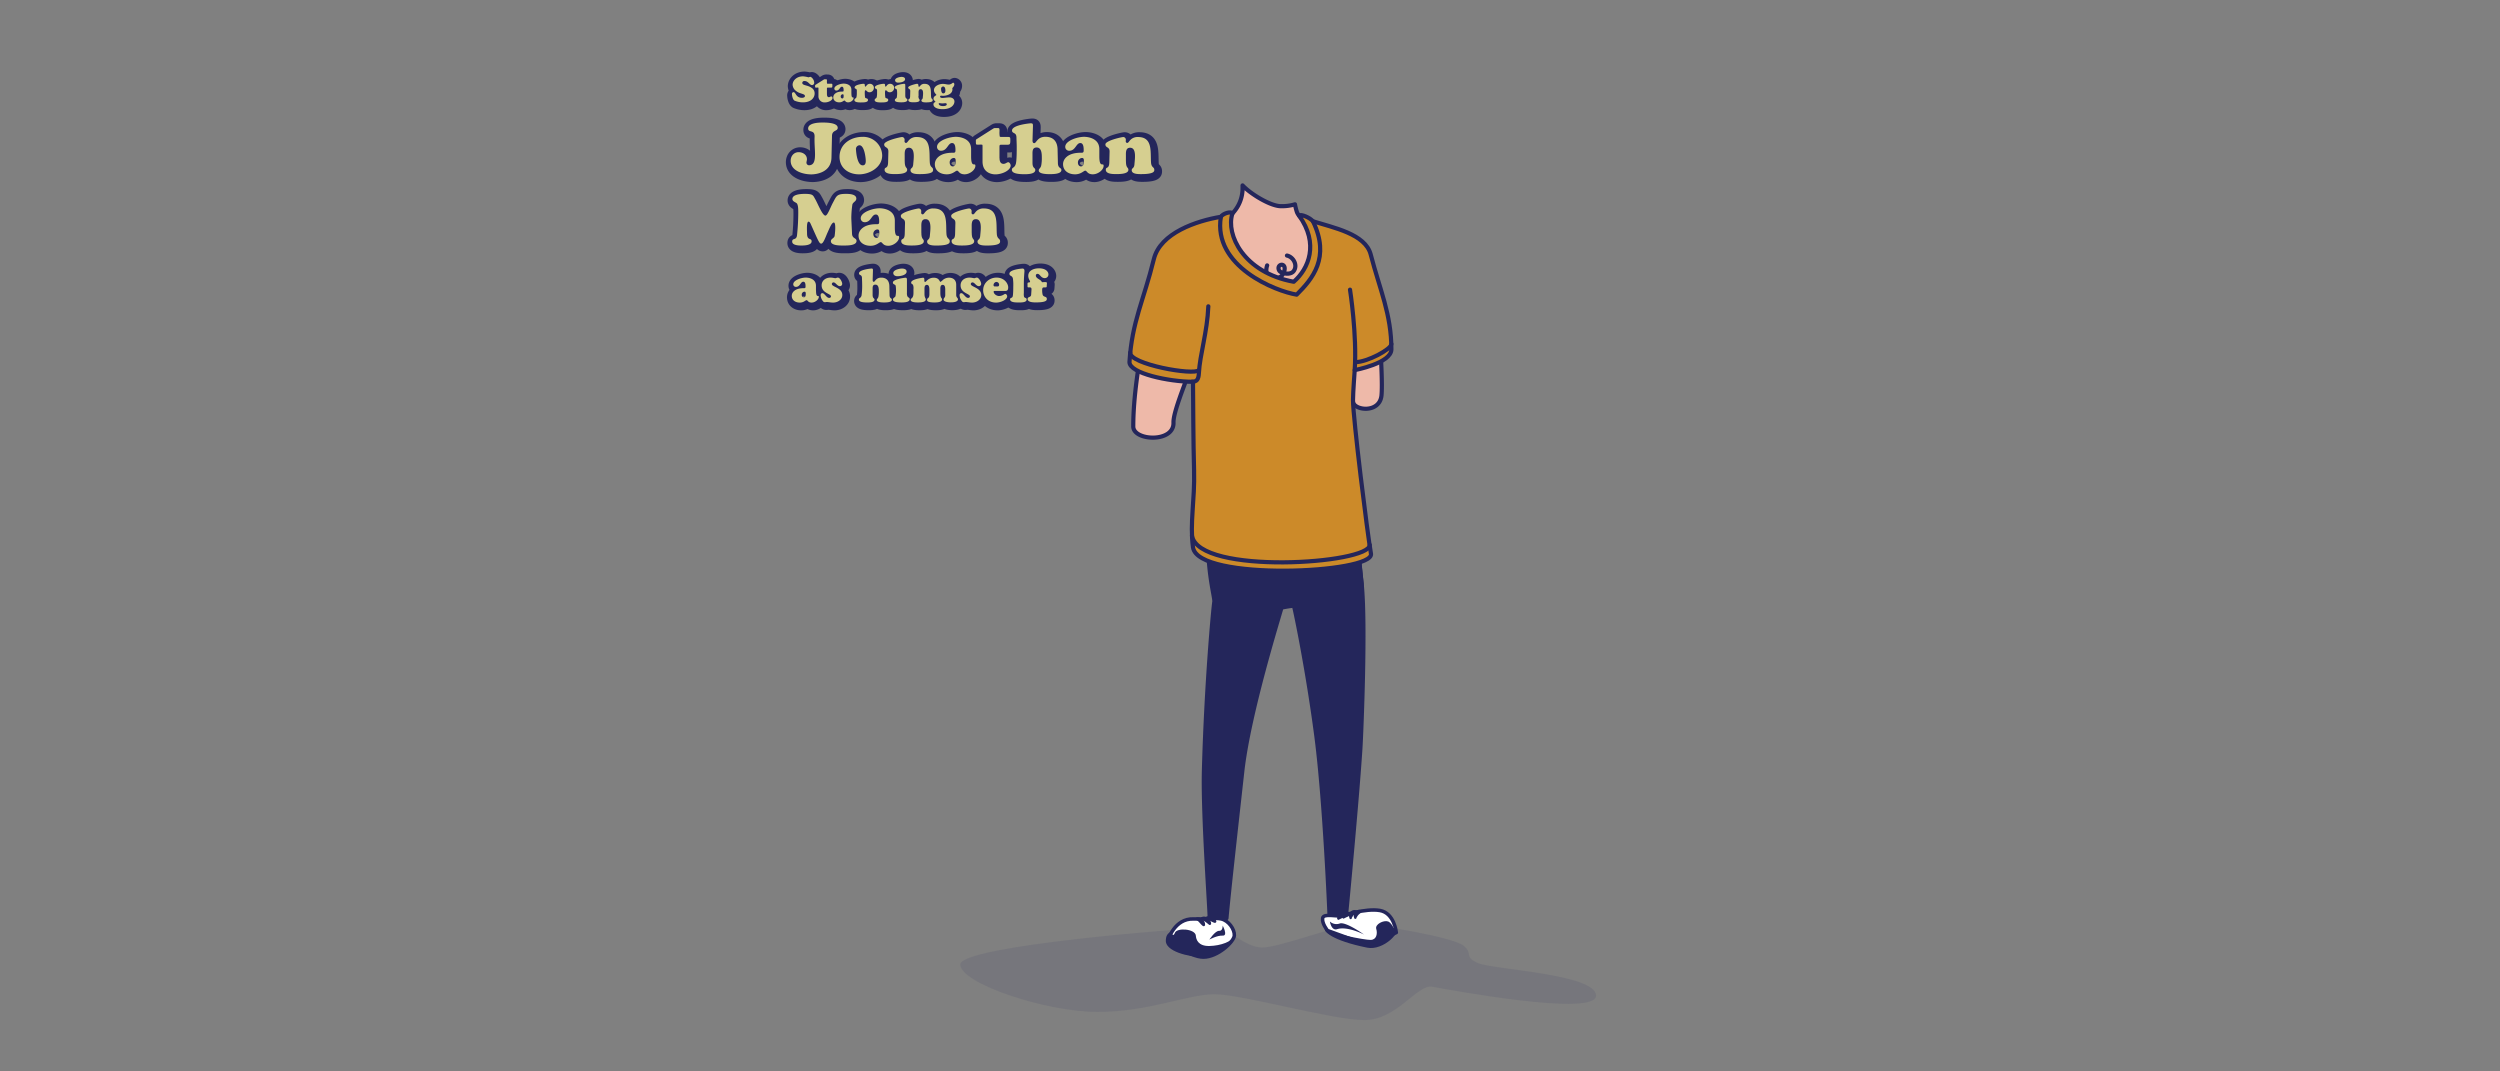 <svg id="Shadow" xmlns="http://www.w3.org/2000/svg" viewBox="0 0 1792 768"><rect x="0" y="0" width="1792" height="768" fill="#808080" stroke="none"/><defs><style>.cls-1,.cls-4,.cls-6,.cls-8{fill:#24265b;}.cls-1{opacity:0.1;}.cls-2{fill:#eeb9a9;}.cls-2,.cls-3,.cls-4,.cls-6,.cls-7,.cls-9{stroke:#24265b;stroke-linecap:round;stroke-linejoin:round;}.cls-2,.cls-3,.cls-6,.cls-9{stroke-width:3px;}.cls-3{fill:none;}.cls-4{stroke-width:9px;}.cls-5{fill:#d6cf90;}.cls-7{fill:#fff;stroke-width:2.55px;}.cls-9{fill:#cc8a29;}</style></defs><title>topic</title><path class="cls-1" d="M867,665c-14.84,0-178.68,12.77-178.68,26.35s61.23,34,98.35,34,64.22-12.66,84-12.66,84.07,18.5,107.36,18.5,37.87-25.8,48.53-23.91,117.49,22,117.49,6.38-74.25-18.63-84.72-23.37-2.87-6.29-10.22-12.4-61.83-15.46-75.65-15.46-55.79,16.73-68.69,16.73S881.88,665,867,665Z"/><path class="cls-2" d="M976,418.49c-7.53-70.4-7.53-97.42-6.16-130.23,1.41,6.14,18.84,7.93,20.38-4.52s-2.84-99.56-20-112.6c-8.88-6.75-37-8.65-40.65-19.32a40.86,40.86,0,0,1-1.34-5.36,32.42,32.42,0,0,1-10.13,1.33c-7.17,0-21.4-8.49-27.42-14.87v1.88c0,15-11.79,25-25.06,28.49-15.57,4.12-28.35,13.32-33.49,28.87s-19.81,73.1-19.81,113.53c0,10.41,29.34,11.88,28.84-2.79-0.32-9.24,13.63-40.08,18.21-56.13,3.56,28.44,19.6,50.05,9.36,109.51C861.35,399.22,979,446.95,976,418.49Z"/><path class="cls-3" d="M922.51,183.19c4.68,1,7.88,7.09,4.76,11.15-1.87,2.44-5.95,1.88-7.19,1.43s-3.07-.72-3.56-2.89c-0.58-2.58,2.12-3.86,3.5-2.61s0.81,3.67.06,5.51a7.35,7.35,0,0,1-7.46,4c-4.29-.42-5.9-4.9-4.33-9.53"/><path class="cls-4" d="M569.2,61.79c0-2.66,2.56-6,7.53-6a21.33,21.33,0,0,1,3.87.72,11.42,11.42,0,0,1,1.25-.36c0.87,0,2.82,2,2.82,4.12A1.62,1.62,0,0,1,583.15,62c-1.72,0-2.71-2.92-5.38-2.92a1.41,1.41,0,0,0-1.64,1.28c0,2,3.51,1.48,6.48,3.46A4.71,4.71,0,0,1,585,68.11c0,3-2.46,6.37-8.42,6.37a15.54,15.54,0,0,1-6-1.23c-1.23-.69-1.82-3.4-1.82-4.71a1.18,1.18,0,0,1,1.08-1.38c1.82,0,1.51,4.07,6.22,4.07,0.56,0,2-.28,2-1.25,0-1.84-3.51-1.38-6.35-3.66A5.88,5.88,0,0,1,569.2,61.79Z"/><path class="cls-4" d="M593.83,68.59c0,1.72.72,2.13,1.41,2.13s1.25-.59,1.71-0.59a1.17,1.17,0,0,1,.87,1.18c0,1.69-2.92,3.17-5.5,3.17a4.32,4.32,0,0,1-4.58-4.63V64.58a0.84,0.84,0,0,0-.13-0.72,3.36,3.36,0,0,0-1,0,2.17,2.17,0,0,1-1.13-.1,1.48,1.48,0,0,1-.13-1,0.82,0.82,0,0,1,.23-0.85l5.84-3.71a1.66,1.66,0,0,1,1.33-.28c1,0,1.07-.1,1.07,1.07a7.86,7.86,0,0,0,.08,1.89c0.08,0.2.26,0.2,0.92,0.2h1.79c1.1,0,1.1.08,1.1,1.23,0,1.46-.18,1.56-1.18,1.56h-1.77c-0.9,0-.95,0-0.95.95v3.81Z"/><path class="cls-4" d="M611.37,68c0,4.5,1.54,2,1.54,3.43s-2,3-3.87,3c-2,0-2.07-1.31-2.71-1.31a4,4,0,0,0-1.2.64,4.68,4.68,0,0,1-2.51.67c-2.12,0-4.25-1.13-4.25-3.66,0-1.82,1.74-4.07,6.25-4.07,0.79,0,1.15.05,1.15-.87s0-2.61-1.2-2.61c-1.54,0-1.69,2.76-4,2.76a1.38,1.38,0,0,1-1.43-1.41c0-2.18,4.33-3.58,6.76-3.58,1.46,0,5.45.56,5.45,4.4V68Zm-7.68,2.25a1.23,1.23,0,0,0,1.1,1.38c1,0,1-1,1-1.82,0-.56,0-1.2-0.69-1.2A1.57,1.57,0,0,0,603.69,70.26Z"/><path class="cls-4" d="M615.26,66.37c0-2.51-1.59-1.1-1.59-2.66,0-2,6-2.59,6.22-2.59,1,0,1,.26,1.1,1.13,0,0.31,0,.9.43,0.9,0.61,0,1-2,3.2-2a2.79,2.79,0,0,1,2.84,3,3.13,3.13,0,0,1-3.15,3.07c-1.66,0-2.12-1.46-2.79-1.46s-0.59,1.72-.59,2.18a23.41,23.41,0,0,0,.2,2.82c0.15,1.13,2.1.43,2.1,2S621,74.4,618.18,74.4c-1.18,0-4.66.05-4.66-1.71,0-1.08,1.18-1.08,1.46-2a12.7,12.7,0,0,0,.28-2.82V66.37Z"/><path class="cls-4" d="M629.77,66.37c0-2.51-1.59-1.1-1.59-2.66,0-2,6-2.59,6.22-2.59,1,0,1,.26,1.1,1.13,0,0.31,0,.9.43,0.9,0.61,0,1-2,3.2-2a2.79,2.79,0,0,1,2.84,3,3.13,3.13,0,0,1-3.15,3.07c-1.66,0-2.12-1.46-2.79-1.46s-0.59,1.72-.59,2.18a23.41,23.41,0,0,0,.2,2.82c0.15,1.13,2.1.43,2.1,2s-2.25,1.74-5.07,1.74c-1.18,0-4.66.05-4.66-1.71,0-1.08,1.18-1.08,1.46-2a12.7,12.7,0,0,0,.28-2.82V66.37Z"/><path class="cls-4" d="M650,69.39c0,3,1.51,1.92,1.51,3.28,0,1.74-3.25,1.74-4.4,1.74-4.4,0-4.58-1-4.58-1.61,0-.92,1-1,1.36-1.77a16.83,16.83,0,0,0,.1-5.55c-0.23-.9-1.54-0.61-1.54-1.77,0-1.82,6.5-2.59,6.76-2.59,0.77,0,.79.59,0.79,1.13v7.14ZM644.9,60.3c-1.07,0-2.23-.49-2.23-1.74,0-1.69,3.38-2.38,4.68-2.38,1,0,2.48.33,2.48,1.61C649.84,59.79,646.36,60.3,644.9,60.3Z"/><path class="cls-4" d="M659.39,69.85c0,2.48.87,2,.87,3,0,1.59-3.4,1.54-4.45,1.54s-3.63,0-3.63-1.54c0-1.23,1.18-.13,1.25-2.64l0.1-3.84c0.05-1.89-1.51-1.28-1.51-2.64s5.89-2.64,6.4-2.64a1,1,0,0,1,.92,1c0,0.15,0,.31,0,0.46a0.57,0.57,0,0,0,.51.67c0.41,0,.64-0.54,1.15-1.08a3.56,3.56,0,0,1,2.74-1c5.3,0,4.4,5.2,4.66,9.09,0.13,2,1.18,1.56,1.18,2.66,0,0.46.1,1.54-4.71,1.54-0.92,0-3.38.05-3.38-1.38,0-.92.84-0.49,1-2.15,0.13-1.82.85-5.91-1.56-5.91-1.64,0-1.48,1.77-1.48,2.92v2Z"/><path class="cls-4" d="M676.7,79.32c-4.74,0-6.53-1.79-6.53-3.43,0-1.48,1.41-1.51,1.41-1.89s-1.38-1-1.38-2.18c0-1.82,2.07-2.35,2.07-2.71s-1.74-1.48-1.74-3.38c0-3.1,3.87-4.53,6.45-4.53,1.3,0,3.07.49,4,.49,1.95,0,2.92-1.36,3.3-1.36a1.14,1.14,0,0,1,.84,1.25c0,1.43-1.43,2.46-1.43,2.74s0.08,0.54.08,0.79c0,3.46-4,4.63-6.83,4.63-0.44,0-.87-0.08-1.33-0.08a0.65,0.65,0,0,0-.69.69c0,0.79,1.13.95,1.72,0.95,0.79,0,3.76-.43,4.79-0.43,2.66,0,3.79,1.51,3.79,3C685.17,76.22,683,79.32,676.7,79.32Zm0.26-2.2c0.84,0,2.76-.13,2.76-1.31a0.87,0.87,0,0,0-1-.77c-0.38,0-1.38.15-2.2,0.15-0.59,0-2-.2-2.25-0.2a0.35,0.35,0,0,0-.31.41C674,76.76,676,77.12,677,77.12Zm0.15-14.05a1.61,1.61,0,0,0-1.43,1.84c0,1,.26,3.1,1.56,3.1,1.15,0,1.54-1,1.54-2S678.54,63.07,677.11,63.07Z"/><path class="cls-4" d="M597.06,114.16C596.75,125,585.49,126,582.62,126c-5.94,0-14.8-2.46-14.8-9.78,0-3.33,2.3-6.14,5.73-6.14,3,0,5.94,1.84,5.94,5.07,0,0.87-.36,1.74-0.36,2.41a1.91,1.91,0,0,0,2.25,1.89c6-.61,3.18-11.06,3.58-20.28,0.26-5.68-4.61-2.66-4.61-6.09,0-1,.41-4.25,10.39-4.25,9.68,0,10.8,2.36,10.8,3.79,0,2.66-4,1.43-4.1,5.74Z"/><path class="cls-4" d="M602.84,113.5c0-9.17,8-14.34,16.49-14.34a13.62,13.62,0,0,1,14.08,13.36c0,8.4-9,13.52-16.54,13.52S602.84,121.59,602.84,113.5Zm14.29-8.3a2.69,2.69,0,0,0-2.51,3.07c0.2,3.23,1.13,11.11,4.66,11.32,1.95,0.1,2.36-1.54,2.36-3.17C621.63,114.11,620.61,105.2,617.13,105.2Z"/><path class="cls-4" d="M649.59,116.77c0,5,1.74,4.1,1.74,6,0,3.18-6.81,3.07-8.91,3.07s-7.27,0-7.27-3.07c0-2.46,2.36-.26,2.51-5.27l0.2-7.68c0.1-3.79-3-2.56-3-5.27s11.78-5.27,12.8-5.27a1.9,1.9,0,0,1,1.84,2c0,0.31-.05.61-0.05,0.92a1.14,1.14,0,0,0,1,1.33c0.82,0,1.28-1.08,2.3-2.15a7.12,7.12,0,0,1,5.48-2.1c10.6,0,8.81,10.39,9.32,18.18,0.26,4,2.35,3.12,2.35,5.32,0,0.92.2,3.07-9.42,3.07-1.84,0-6.76.1-6.76-2.77,0-1.84,1.69-1,1.95-4.3,0.26-3.64,1.69-11.83-3.12-11.83-3.28,0-3,3.53-3,5.84v3.94Z"/><path class="cls-4" d="M697.15,113.09c0,9,3.07,4.1,3.07,6.86,0,2.92-4,6.09-7.73,6.09-4,0-4.15-2.61-5.43-2.61-0.61,0-1.28.67-2.41,1.28a9.35,9.35,0,0,1-5,1.33c-4.25,0-8.5-2.25-8.5-7.32,0-3.64,3.48-8.14,12.49-8.14,1.59,0,2.3.1,2.3-1.74,0-1.69-.05-5.22-2.41-5.22-3.07,0-3.38,5.53-7.94,5.53a2.76,2.76,0,0,1-2.87-2.82c0-4.35,8.65-7.17,13.52-7.17,2.92,0,10.91,1.13,10.91,8.81v5.12Zm-15.36,4.51c0,1.33.72,2.77,2.2,2.77,1.95,0,2.1-2.1,2.1-3.64,0-1.13.05-2.41-1.38-2.41A3.13,3.13,0,0,0,681.79,117.59Z"/><path class="cls-4" d="M717.53,114.26c0,3.43,1.43,4.25,2.82,4.25,1.59,0,2.51-1.18,3.43-1.18s1.74,1.43,1.74,2.36c0,3.38-5.84,6.35-11,6.35-2.61,0-9.17-1.13-9.17-9.27V106.22c0-.92,0-1.28-0.26-1.43a6.63,6.63,0,0,0-2-.05c-1.33,0-2,.05-2.25-0.2s-0.26-.87-0.26-2c0-.72-0.15-1.28.46-1.69l11.67-7.42c1.18-.72,1.13-0.56,2.66-0.56,2,0,2.15-.2,2.15,2.15a15.7,15.7,0,0,0,.15,3.79c0.15,0.41.51,0.41,1.84,0.41h3.58c2.2,0,2.2.15,2.2,2.46,0,2.92-.36,3.12-2.36,3.12h-3.53c-1.79,0-1.89.05-1.89,1.89v7.63Z"/><path class="cls-4" d="M759.36,117.69c0,4.35,2.51,3.28,2.51,5.27,0,3-6.55,2.92-8.45,2.92-1.59,0-7.78,0-7.78-2.61,0-1.49,1.43-1.43,1.84-4a28.42,28.42,0,0,0,.36-5.12c0-2.56-.05-7.37-3.69-7.37-3.12,0-3,2.66-3,5v5.94c0,4.25,2,3.38,2,5.22,0,3-5.84,3-7.78,3-7.32,0-9-1.54-9-3.12,0-2,2-1.13,2.87-4.45,0.61-2.41.61-9.17,0.61-12,0-2.3-.15-4.66-0.2-7-0.1-3.64-3.17-2.36-3.17-4.76,0-4.1,13.31-5.17,13.36-5.17,1.54,0,1.64.46,1.64,1.95l-0.31,9.73c-0.05,1-.1,2.61,1.23,2.61,1.54,0,2.2-4.56,7.94-4.56,9.42,0,8.76,8.86,8.81,10.29Z"/><path class="cls-4" d="M789.11,113.09c0,9,3.07,4.1,3.07,6.86,0,2.92-4,6.09-7.73,6.09-4,0-4.15-2.61-5.43-2.61-0.61,0-1.28.67-2.41,1.28a9.35,9.35,0,0,1-5,1.33c-4.25,0-8.5-2.25-8.5-7.32,0-3.64,3.48-8.14,12.49-8.14,1.59,0,2.3.1,2.3-1.74,0-1.69-.05-5.22-2.41-5.22-3.07,0-3.38,5.53-7.94,5.53a2.76,2.76,0,0,1-2.87-2.82c0-4.35,8.65-7.17,13.52-7.17,2.92,0,10.91,1.13,10.91,8.81v5.12Zm-15.36,4.51c0,1.33.72,2.77,2.2,2.77,1.95,0,2.1-2.1,2.1-3.64,0-1.13.05-2.41-1.38-2.41A3.13,3.13,0,0,0,773.75,117.59Z"/><path class="cls-4" d="M808.15,116.77c0,5,1.74,4.1,1.74,6,0,3.18-6.81,3.07-8.91,3.07s-7.27,0-7.27-3.07c0-2.46,2.36-.26,2.51-5.27l0.2-7.68c0.1-3.79-3-2.56-3-5.27s11.78-5.27,12.8-5.27a1.9,1.9,0,0,1,1.84,2c0,0.31-.05.61-0.05,0.92a1.14,1.14,0,0,0,1,1.33c0.82,0,1.28-1.08,2.3-2.15a7.12,7.12,0,0,1,5.48-2.1c10.6,0,8.81,10.39,9.32,18.18,0.26,4,2.35,3.12,2.35,5.32,0,0.92.2,3.07-9.42,3.07-1.84,0-6.76.1-6.76-2.77,0-1.84,1.69-1,1.95-4.3,0.26-3.64,1.69-11.83-3.12-11.83-3.28,0-3,3.53-3,5.84v3.94Z"/><path class="cls-4" d="M582.42,162.14c-0.31-.67-0.87-2.2-1.79-2.2-1.59,0-1.08,6.76-1.08,8.45,0,5.48,3.28,2.92,3.28,5.68,0,2.92-5.48,3-7.48,3-1.79,0-6.45-.15-6.45-2.82,0-2.92,3.07-.51,3.48-4.71a155.32,155.32,0,0,0,.87-16.49c0-3.07-.2-4.66-0.77-5.84s-3.43-1.43-3.43-3.53c0-2.92,4.76-3.64,8.86-3.64,6,0,5.89,1,7.42,3.64,1.79,3,5,11.42,7.22,11.93,1.59,0.36,3.69-5.84,5.53-9.22,2.61-4.81,2.66-6.35,9.42-6.35,2.25,0,7.37.15,7.37,3.38,0,2-2.3,2.46-2.82,4.2a67.12,67.12,0,0,0-.77,9.78c0,0.77.31,6.4,0.51,11.16,0.15,3.74,3.23,2.92,3.23,5.22,0,3.43-7,3.28-9.27,3.28-2.1,0-9.11.2-9.11-3.07,0-1.79,2.3-2.1,2.66-3.74,0.2-.87,1.23-9.68-0.56-9.68-1.59,0-3.23,4.51-4.45,7.12-1.13,2.35-3,8.19-4.61,8-0.82-.1-1.23,0-4.3-6.91Z"/><path class="cls-4" d="M642.47,164.29c0,9,3.07,4.1,3.07,6.86,0,2.92-4,6.09-7.73,6.09-4,0-4.15-2.61-5.43-2.61-0.61,0-1.28.67-2.41,1.28a9.35,9.35,0,0,1-5,1.33c-4.25,0-8.5-2.25-8.5-7.32,0-3.64,3.48-8.14,12.49-8.14,1.59,0,2.3.1,2.3-1.74,0-1.69-.05-5.22-2.41-5.22-3.07,0-3.38,5.53-7.94,5.53a2.76,2.76,0,0,1-2.87-2.82c0-4.35,8.65-7.17,13.52-7.17,2.92,0,10.91,1.13,10.91,8.81v5.12Zm-15.36,4.51c0,1.33.72,2.77,2.2,2.77,1.95,0,2.1-2.1,2.1-3.64,0-1.13.05-2.41-1.38-2.41A3.13,3.13,0,0,0,627.11,168.79Z"/><path class="cls-4" d="M661.52,168c0,5,1.74,4.1,1.74,6,0,3.18-6.81,3.07-8.91,3.07s-7.27,0-7.27-3.07c0-2.46,2.36-.26,2.51-5.27l0.2-7.68c0.1-3.79-3-2.56-3-5.27s11.78-5.27,12.8-5.27a1.9,1.9,0,0,1,1.84,2c0,0.31-.05.61-0.05,0.92a1.14,1.14,0,0,0,1,1.33c0.82,0,1.28-1.08,2.3-2.15a7.12,7.12,0,0,1,5.48-2.1c10.6,0,8.81,10.39,9.32,18.18,0.26,4,2.35,3.12,2.35,5.32,0,0.92.2,3.07-9.42,3.07-1.84,0-6.76.1-6.76-2.77,0-1.84,1.69-1,1.95-4.3,0.26-3.64,1.69-11.83-3.12-11.83-3.28,0-3,3.53-3,5.84V168Z"/><path class="cls-4" d="M697.61,168c0,5,1.74,4.1,1.74,6,0,3.18-6.81,3.07-8.91,3.07s-7.27,0-7.27-3.07c0-2.46,2.36-.26,2.51-5.27l0.2-7.68c0.1-3.79-3-2.56-3-5.27s11.78-5.27,12.8-5.27a1.9,1.9,0,0,1,1.84,2c0,0.31-.05.61-0.05,0.92a1.14,1.14,0,0,0,1,1.33c0.82,0,1.28-1.08,2.3-2.15a7.12,7.12,0,0,1,5.48-2.1c10.6,0,8.81,10.39,9.32,18.18,0.26,4,2.35,3.12,2.35,5.32,0,0.92.2,3.07-9.42,3.07-1.84,0-6.76.1-6.76-2.77,0-1.84,1.69-1,1.95-4.3,0.26-3.64,1.69-11.83-3.12-11.83-3.28,0-3,3.53-3,5.84V168Z"/><path class="cls-4" d="M586,209.33c0,6,2,2.73,2,4.57s-2.66,4.06-5.15,4.06c-2.7,0-2.76-1.74-3.62-1.74a5.28,5.28,0,0,0-1.6.85,6.24,6.24,0,0,1-3.35.89c-2.83,0-5.67-1.5-5.67-4.88,0-2.42,2.32-5.43,8.33-5.43,1.06,0,1.54.07,1.54-1.16s0-3.48-1.6-3.48c-2,0-2.25,3.69-5.29,3.69a1.84,1.84,0,0,1-1.91-1.88c0-2.9,5.77-4.78,9-4.78,1.95,0,7.27.75,7.27,5.87v3.41Zm-10.24,3a1.64,1.64,0,0,0,1.47,1.84c1.3,0,1.4-1.4,1.4-2.42,0-.75,0-1.6-0.92-1.6A2.09,2.09,0,0,0,575.76,212.33Z"/><path class="cls-4" d="M598.39,200.24c0.61,0.1,1.16.24,1.4,0.24a2.17,2.17,0,0,0,.92-0.24,3,3,0,0,1,.92-0.2c1.57,0,3.14,3.14,3.14,4.54a1.64,1.64,0,0,1-1.67,1.6c-1.95,0-3-2.7-4.54-2.7a1.23,1.23,0,0,0-1.23,1.16c0,2.18,7.51,2.59,7.51,7.89,0,3.21-3.11,5.43-6.66,5.43a17.83,17.83,0,0,1-2.53-.24c-0.85-.1-1.6-0.2-1.81-0.2a4.64,4.64,0,0,0-.68.07,3.72,3.72,0,0,1-.65.07A1.64,1.64,0,0,1,591,217a7.63,7.63,0,0,1-1.71-4.2c0-.89.31-1.6,1.3-1.6,1.5,0,2.87,3.38,4.78,3.38a1.17,1.17,0,0,0,1.33-1.09c0-2-6.69-2.25-6.69-7.89,0-3.41,2.8-5.56,6.32-5.56A10.15,10.15,0,0,1,598.39,200.24Z"/><path class="cls-4" d="M638.7,212.4c0,2.9,1.67,2.18,1.67,3.52,0,2-4.37,1.95-5.63,1.95-1.06,0-5.19,0-5.19-1.74,0-1,1-1,1.23-2.7A18.91,18.91,0,0,0,631,210c0-1.71,0-4.92-2.46-4.92-2.08,0-2,1.78-2,3.31v4c0,2.83,1.37,2.25,1.37,3.48,0,2-3.89,2-5.19,2-4.88,0-6-1-6-2.08,0-1.37,1.33-.75,1.91-3a50.45,50.45,0,0,0,.41-8c0-1.54-.1-3.11-0.14-4.64-0.07-2.42-2.12-1.57-2.12-3.18,0-2.73,8.88-3.45,8.91-3.45,1,0,1.09.31,1.09,1.3l-0.2,6.49c0,0.65-.07,1.74.82,1.74s1.47-3,5.29-3c6.28,0,5.84,5.91,5.87,6.86Z"/><path class="cls-4" d="M651.12,211.17c0,4,2,2.56,2,4.37,0,2.32-4.34,2.32-5.87,2.32-5.87,0-6.11-1.33-6.11-2.15,0-1.23,1.4-1.3,1.81-2.36a22.45,22.45,0,0,0,.14-7.41c-0.31-1.19-2-.82-2-2.36,0-2.42,8.67-3.45,9-3.45,1,0,1.06.78,1.06,1.5v9.52Zm-6.76-12.12c-1.43,0-3-.65-3-2.32,0-2.25,4.51-3.18,6.25-3.18,1.37,0,3.31.44,3.31,2.15C651,198.37,646.31,199.05,644.37,199.05Z"/><path class="cls-4" d="M655.9,208c0-2.18-.44-2.8-0.79-3.11s-0.92-.34-0.92-1.23c0-2.53,8.47-3.48,8.53-3.48,0.85,0,.92.75,0.92,1.47,0,0.41-.14,1.57.58,1.57,0.34,0,.89-0.75,1.84-1.54a6.75,6.75,0,0,1,4.33-1.5c4.06,0,4.1,3,4.81,3a11.44,11.44,0,0,0,1.88-1.54,6.92,6.92,0,0,1,4.13-1.5c3.24,0,5.26,1.78,5.26,5.12v7.2c0,2,1.26,2.15,1.26,3.14,0,2.15-3.89,2.25-5.22,2.25-1.13,0-5.09-.24-5.09-2,0-1.26,1.19-1.23,1.19-3.21v-3.07c0-1.43.17-4.3-1.78-4.3s-1.74,2.32-1.74,3.58V211c0,4.2,1.23,3.48,1.23,4.75,0,2.12-4.1,2.15-5.33,2.15-5.15,0-5.43-1-5.39-1.91,0-1.81,1.74-.38,1.64-4.44v-1.95c0-1.23.17-4.3-1.77-4.3s-1.74,2.32-1.74,3.58v2.77c0,3.14.92,2.94,0.92,4.16,0,0.89-.78,2.08-5.46,2.08-1.33,0-5.36,0-5.36-1.78,0-1.54,2-.72,2-5V208Z"/><path class="cls-4" d="M698,200.24c0.61,0.1,1.16.24,1.4,0.24a2.17,2.17,0,0,0,.92-0.24,3,3,0,0,1,.92-0.2c1.57,0,3.14,3.14,3.14,4.54a1.64,1.64,0,0,1-1.67,1.6c-1.95,0-3-2.7-4.54-2.7a1.23,1.23,0,0,0-1.23,1.16c0,2.18,7.51,2.59,7.51,7.89,0,3.21-3.11,5.43-6.66,5.43a17.83,17.83,0,0,1-2.53-.24c-0.85-.1-1.6-0.2-1.81-0.2a4.64,4.64,0,0,0-.68.07,3.72,3.72,0,0,1-.65.07,1.64,1.64,0,0,1-1.5-.65,7.63,7.63,0,0,1-1.71-4.2c0-.89.31-1.6,1.3-1.6,1.5,0,2.87,3.38,4.78,3.38a1.17,1.17,0,0,0,1.33-1.09c0-2-6.69-2.25-6.69-7.89,0-3.41,2.8-5.56,6.32-5.56A10.15,10.15,0,0,1,698,200.24Z"/><path class="cls-4" d="M714.24,209.63c-0.37,0-.92-0.1-0.92.48,0,1.71,2.22,3.14,3.82,3.14,2.56,0,3.82-1.54,4.54-1.54a1.8,1.8,0,0,1,1.33,1.71c0,2.63-4.81,4.54-7.89,4.54-6.14,0-9.32-4.44-9.32-8.84,0-5.26,4.47-9.08,9.59-9.08,5.8,0,8.36,4.47,8.36,7,0,2.25-1,2.56-2.12,2.56h-7.41Zm3-4.3a2,2,0,0,0-2-2.18,2.26,2.26,0,0,0-2,2.25c0,1.23,1.16,1,2,1S717.21,206.56,717.21,205.33Z"/><path class="cls-4" d="M734.92,211.37a10.06,10.06,0,0,0,.14,2.29c0.38,1.23,1.91.65,1.91,2.08,0,2.29-4.16,2.12-5.63,2.12S725,218,725,215.61c0-1.19,1.47-.75,1.88-2s0.44-5.67.44-7.34a33,33,0,0,0-.24-5.43c-0.51-2.53-2.53-1.64-2.53-3.58,0-3,8.88-3.69,9.35-3.69,1.16,0,1.43.75,1.43,1.78,0,0.78-.44,4.54-0.44,9.42v6.62Z"/><path class="cls-4" d="M740.45,208.64c0.07-1.06-.27-1.6-1.37-1.6-0.41,0-1.47.17-1.47-.44,0-2.7-.2-3,0.82-3.07,0.41,0,1-.07,1-0.65s-1.3-1.91-1.3-4.06c0-4.06,4.2-5.43,7.61-5.43,5.56,0,6.86,2.94,6.86,4.4a2.62,2.62,0,0,1-2.59,2.63c-3,0-3.35-3.07-5.29-3.07a1.17,1.17,0,0,0-1.16,1.23c0,2.15,3.55,2.87,4.16,4.37a0.41,0.41,0,0,0,.48.38c1.43,0,3.38-.38,3.31.65l-0.17,2.49c0,0.51-.41.58-0.89,0.58-2,0-2.36,0-2.36,2.22a12.76,12.76,0,0,0,.34,3c0.61,2,3,1,3,3.07,0,0.82-.07,2.49-7.75,2.49-1.64,0-6,0-6-2.42,0-1.91,2.39-1,2.53-3.11Z"/><path class="cls-5" d="M568.14,60.72c0-2.66,2.56-6,7.53-6a21.33,21.33,0,0,1,3.87.72,11.42,11.42,0,0,1,1.25-.36c0.87,0,2.82,2,2.82,4.12A1.62,1.62,0,0,1,582.09,61c-1.72,0-2.71-2.92-5.38-2.92a1.41,1.41,0,0,0-1.64,1.28c0,2,3.51,1.48,6.48,3.46A4.71,4.71,0,0,1,583.93,67c0,3-2.46,6.37-8.42,6.37a15.54,15.54,0,0,1-6-1.23c-1.23-.69-1.82-3.4-1.82-4.71a1.18,1.18,0,0,1,1.07-1.38c1.82,0,1.51,4.07,6.22,4.07,0.56,0,2-.28,2-1.25,0-1.84-3.51-1.38-6.35-3.66A5.88,5.88,0,0,1,568.14,60.72Z"/><path class="cls-5" d="M592.76,67.53c0,1.72.72,2.13,1.41,2.13s1.25-.59,1.71-0.59a1.17,1.17,0,0,1,.87,1.18c0,1.69-2.92,3.17-5.5,3.17a4.32,4.32,0,0,1-4.58-4.63V63.51a0.84,0.84,0,0,0-.13-0.72,3.36,3.36,0,0,0-1,0,2.17,2.17,0,0,1-1.13-.1,1.48,1.48,0,0,1-.13-1,0.82,0.82,0,0,1,.23-0.85l5.84-3.71a1.66,1.66,0,0,1,1.33-.28c1,0,1.07-.1,1.07,1.08a7.86,7.86,0,0,0,.08,1.89c0.08,0.2.26,0.2,0.92,0.2h1.79c1.1,0,1.1.08,1.1,1.23,0,1.46-.18,1.56-1.18,1.56h-1.77c-0.9,0-.95,0-0.95.95v3.81Z"/><path class="cls-5" d="M610.3,66.94c0,4.5,1.54,2,1.54,3.43s-2,3-3.87,3c-2,0-2.07-1.31-2.71-1.31a4,4,0,0,0-1.2.64,4.68,4.68,0,0,1-2.51.67c-2.12,0-4.25-1.13-4.25-3.66,0-1.82,1.74-4.07,6.25-4.07,0.79,0,1.15.05,1.15-.87s0-2.61-1.2-2.61c-1.54,0-1.69,2.76-4,2.76a1.38,1.38,0,0,1-1.43-1.41c0-2.18,4.33-3.58,6.76-3.58,1.46,0,5.45.56,5.45,4.4v2.56Zm-7.68,2.25a1.23,1.23,0,0,0,1.1,1.38c1,0,1-1,1-1.82,0-.56,0-1.2-0.69-1.2A1.57,1.57,0,0,0,602.62,69.19Z"/><path class="cls-5" d="M614.19,65.3c0-2.51-1.59-1.1-1.59-2.66,0-2,6-2.59,6.22-2.59,1,0,1,.26,1.1,1.13,0,0.31,0,.9.43,0.9,0.61,0,1-2,3.2-2a2.79,2.79,0,0,1,2.84,3,3.13,3.13,0,0,1-3.15,3.07c-1.66,0-2.12-1.46-2.79-1.46s-0.59,1.72-.59,2.18a23.41,23.41,0,0,0,.2,2.82c0.15,1.13,2.1.43,2.1,2s-2.25,1.74-5.07,1.74c-1.18,0-4.66.05-4.66-1.71,0-1.08,1.18-1.08,1.46-2a12.7,12.7,0,0,0,.28-2.82V65.3Z"/><path class="cls-5" d="M628.71,65.3c0-2.51-1.59-1.1-1.59-2.66,0-2,6-2.59,6.22-2.59,1,0,1,.26,1.1,1.13,0,0.31,0,.9.43,0.9,0.61,0,1-2,3.2-2a2.79,2.79,0,0,1,2.84,3,3.13,3.13,0,0,1-3.15,3.07c-1.66,0-2.12-1.46-2.79-1.46s-0.59,1.72-.59,2.18a23.41,23.41,0,0,0,.2,2.82c0.15,1.13,2.1.43,2.1,2s-2.25,1.74-5.07,1.74c-1.18,0-4.66.05-4.66-1.71,0-1.08,1.18-1.08,1.46-2a12.7,12.7,0,0,0,.28-2.82V65.3Z"/><path class="cls-5" d="M648.9,68.32c0,3,1.51,1.92,1.51,3.28,0,1.74-3.25,1.74-4.4,1.74-4.4,0-4.58-1-4.58-1.61,0-.92,1-1,1.36-1.77a16.83,16.83,0,0,0,.1-5.55c-0.23-.9-1.54-0.61-1.54-1.77,0-1.82,6.5-2.59,6.76-2.59,0.77,0,.79.59,0.79,1.13v7.14Zm-5.07-9.09c-1.08,0-2.23-.49-2.23-1.74,0-1.69,3.38-2.38,4.68-2.38,1,0,2.48.33,2.48,1.61C648.78,58.72,645.3,59.23,643.84,59.23Z"/><path class="cls-5" d="M658.33,68.78c0,2.48.87,2,.87,3,0,1.59-3.4,1.54-4.45,1.54s-3.63,0-3.63-1.54c0-1.23,1.18-.13,1.25-2.64l0.1-3.84C652.51,63.43,651,64,651,62.69s5.89-2.64,6.4-2.64a1,1,0,0,1,.92,1c0,0.15,0,.31,0,0.46a0.57,0.57,0,0,0,.51.67c0.41,0,.64-0.54,1.15-1.08a3.56,3.56,0,0,1,2.74-1c5.3,0,4.4,5.2,4.66,9.09,0.13,2,1.18,1.56,1.18,2.66,0,0.46.1,1.54-4.71,1.54-0.92,0-3.38.05-3.38-1.38,0-.92.84-0.49,1-2.15,0.13-1.82.85-5.91-1.56-5.91-1.64,0-1.48,1.77-1.48,2.92v2Z"/><path class="cls-5" d="M675.63,78.25c-4.74,0-6.53-1.79-6.53-3.43,0-1.48,1.41-1.51,1.41-1.89s-1.38-1-1.38-2.18c0-1.82,2.07-2.35,2.07-2.71s-1.74-1.48-1.74-3.38c0-3.1,3.87-4.53,6.45-4.53,1.3,0,3.07.49,4,.49,1.95,0,2.92-1.36,3.3-1.36a1.14,1.14,0,0,1,.84,1.25c0,1.43-1.43,2.46-1.43,2.74s0.08,0.54.08,0.79c0,3.46-4,4.63-6.83,4.63-0.44,0-.87-0.08-1.33-0.08a0.65,0.65,0,0,0-.69.69c0,0.79,1.13.95,1.72,0.95,0.79,0,3.76-.43,4.79-0.43,2.66,0,3.79,1.51,3.79,3C684.1,75.16,681.9,78.25,675.63,78.25Zm0.26-2.2c0.84,0,2.76-.13,2.76-1.31a0.87,0.87,0,0,0-1-.77c-0.38,0-1.38.15-2.2,0.15-0.59,0-2-.2-2.25-0.2a0.35,0.35,0,0,0-.31.41C672.89,75.69,674.89,76.05,675.89,76.05ZM676,62a1.61,1.61,0,0,0-1.43,1.84c0,1,.26,3.1,1.56,3.1,1.15,0,1.54-1,1.54-2S677.47,62,676,62Z"/><path class="cls-5" d="M596,113.09C595.69,124,584.42,125,581.55,125c-5.94,0-14.8-2.46-14.8-9.78,0-3.33,2.3-6.14,5.73-6.14,3,0,5.94,1.84,5.94,5.07,0,0.87-.36,1.74-0.36,2.41a1.91,1.91,0,0,0,2.25,1.89c6-.61,3.17-11.06,3.58-20.28,0.26-5.68-4.61-2.66-4.61-6.09,0-1,.41-4.25,10.39-4.25,9.68,0,10.8,2.36,10.8,3.79,0,2.66-4,1.43-4.1,5.74Z"/><path class="cls-5" d="M601.78,112.43c0-9.17,8-14.34,16.49-14.34a13.62,13.62,0,0,1,14.08,13.36c0,8.4-9,13.52-16.54,13.52S601.78,120.52,601.78,112.43Zm14.29-8.3a2.69,2.69,0,0,0-2.51,3.07c0.2,3.23,1.13,11.11,4.66,11.32,1.95,0.1,2.36-1.54,2.36-3.17C620.57,113,619.54,104.13,616.06,104.13Z"/><path class="cls-5" d="M648.52,115.71c0,5,1.74,4.1,1.74,6,0,3.17-6.81,3.07-8.91,3.07s-7.27,0-7.27-3.07c0-2.46,2.36-.26,2.51-5.27l0.2-7.68c0.1-3.79-3-2.56-3-5.27s11.78-5.27,12.8-5.27a1.9,1.9,0,0,1,1.84,2c0,0.31-.05.61-0.05,0.92a1.14,1.14,0,0,0,1,1.33c0.82,0,1.28-1.08,2.3-2.15a7.12,7.12,0,0,1,5.48-2.1c10.6,0,8.81,10.39,9.32,18.18,0.26,4,2.35,3.12,2.35,5.33,0,0.92.2,3.07-9.42,3.07-1.84,0-6.76.1-6.76-2.77,0-1.84,1.69-1,1.95-4.3,0.26-3.64,1.69-11.83-3.12-11.83-3.28,0-3,3.53-3,5.84v3.94Z"/><path class="cls-5" d="M696.09,112c0,9,3.07,4.1,3.07,6.86,0,2.92-4,6.09-7.73,6.09-4,0-4.15-2.61-5.43-2.61-0.61,0-1.28.67-2.41,1.28a9.35,9.35,0,0,1-5,1.33c-4.25,0-8.5-2.25-8.5-7.32,0-3.64,3.48-8.14,12.49-8.14,1.59,0,2.3.1,2.3-1.74,0-1.69-.05-5.22-2.41-5.22-3.07,0-3.38,5.53-7.94,5.53a2.76,2.76,0,0,1-2.87-2.82c0-4.35,8.65-7.17,13.52-7.17,2.92,0,10.91,1.13,10.91,8.81V112Zm-15.36,4.51c0,1.33.72,2.77,2.2,2.77,1.95,0,2.1-2.1,2.1-3.64,0-1.13.05-2.41-1.38-2.41A3.13,3.13,0,0,0,680.73,116.53Z"/><path class="cls-5" d="M716.46,113.2c0,3.43,1.43,4.25,2.82,4.25,1.59,0,2.51-1.18,3.43-1.18s1.74,1.43,1.74,2.36c0,3.38-5.84,6.35-11,6.35-2.61,0-9.17-1.13-9.17-9.27V105.16c0-.92,0-1.28-0.26-1.43a6.63,6.63,0,0,0-2-.05c-1.33,0-2,.05-2.25-0.2s-0.26-.87-0.26-2c0-.72-0.15-1.28.46-1.69l11.68-7.42c1.18-.72,1.13-0.56,2.66-0.56,2,0,2.15-.2,2.15,2.15a15.7,15.7,0,0,0,.15,3.79c0.15,0.41.51,0.41,1.84,0.41H722c2.2,0,2.2.15,2.2,2.46,0,2.92-.36,3.12-2.36,3.12h-3.53c-1.79,0-1.89.05-1.89,1.89v7.63Z"/><path class="cls-5" d="M758.3,116.63c0,4.35,2.51,3.28,2.51,5.27,0,3-6.55,2.92-8.45,2.92-1.59,0-7.78,0-7.78-2.61,0-1.49,1.43-1.43,1.84-4a28.42,28.42,0,0,0,.36-5.12c0-2.56-.05-7.37-3.69-7.37-3.12,0-3,2.66-3,5v5.94c0,4.25,2,3.38,2,5.22,0,3-5.84,3-7.78,3-7.32,0-9-1.54-9-3.12,0-2,2-1.13,2.87-4.45,0.61-2.41.61-9.17,0.61-12,0-2.3-.15-4.66-0.2-7-0.1-3.64-3.17-2.36-3.17-4.76,0-4.1,13.31-5.17,13.36-5.17,1.54,0,1.64.46,1.64,1.95L740.12,100c-0.05,1-.1,2.61,1.23,2.61,1.54,0,2.2-4.56,7.94-4.56,9.42,0,8.76,8.86,8.81,10.29Z"/><path class="cls-5" d="M788,112c0,9,3.07,4.1,3.07,6.86,0,2.92-4,6.09-7.73,6.09-4,0-4.15-2.61-5.43-2.61-0.61,0-1.28.67-2.41,1.28a9.35,9.35,0,0,1-5,1.33c-4.25,0-8.5-2.25-8.5-7.32,0-3.64,3.48-8.14,12.49-8.14,1.59,0,2.3.1,2.3-1.74,0-1.69-.05-5.22-2.41-5.22-3.07,0-3.38,5.53-7.94,5.53a2.76,2.76,0,0,1-2.87-2.82c0-4.35,8.65-7.17,13.52-7.17,2.92,0,10.91,1.13,10.91,8.81V112Zm-15.36,4.51c0,1.33.72,2.77,2.2,2.77,1.95,0,2.1-2.1,2.1-3.64,0-1.13.05-2.41-1.38-2.41A3.13,3.13,0,0,0,772.68,116.53Z"/><path class="cls-5" d="M807.09,115.71c0,5,1.74,4.1,1.74,6,0,3.17-6.81,3.07-8.91,3.07s-7.27,0-7.27-3.07c0-2.46,2.36-.26,2.51-5.27l0.2-7.68c0.1-3.79-3-2.56-3-5.27s11.78-5.27,12.8-5.27a1.9,1.9,0,0,1,1.84,2c0,0.31-.05.61-0.05,0.92a1.14,1.14,0,0,0,1,1.33c0.82,0,1.28-1.08,2.3-2.15a7.12,7.12,0,0,1,5.48-2.1c10.6,0,8.81,10.39,9.32,18.18,0.26,4,2.35,3.12,2.35,5.33,0,0.92.2,3.07-9.42,3.07-1.84,0-6.76.1-6.76-2.77,0-1.84,1.69-1,1.95-4.3,0.26-3.64,1.69-11.83-3.12-11.83-3.28,0-3,3.53-3,5.84v3.94Z"/><path class="cls-5" d="M581.35,161.07c-0.31-.67-0.87-2.2-1.79-2.2-1.59,0-1.07,6.76-1.07,8.45,0,5.48,3.28,2.92,3.28,5.68,0,2.92-5.48,3-7.48,3-1.79,0-6.45-.15-6.45-2.82,0-2.92,3.07-.51,3.48-4.71a155.32,155.32,0,0,0,.87-16.49c0-3.07-.2-4.66-0.77-5.84s-3.43-1.43-3.43-3.53c0-2.92,4.76-3.64,8.86-3.64,6,0,5.89,1,7.42,3.64,1.79,3,5,11.42,7.22,11.93,1.59,0.36,3.69-5.84,5.53-9.22,2.61-4.81,2.66-6.35,9.42-6.35,2.25,0,7.37.15,7.37,3.38,0,2-2.3,2.46-2.82,4.2a67.12,67.12,0,0,0-.77,9.78c0,0.77.31,6.4,0.51,11.16,0.15,3.74,3.23,2.92,3.23,5.22,0,3.43-7,3.28-9.27,3.28-2.1,0-9.11.2-9.11-3.07,0-1.79,2.3-2.1,2.66-3.74,0.2-.87,1.23-9.68-0.56-9.68-1.59,0-3.23,4.51-4.45,7.12-1.13,2.35-3,8.19-4.61,8-0.82-.1-1.23,0-4.3-6.91Z"/><path class="cls-5" d="M641.41,163.22c0,9,3.07,4.1,3.07,6.86,0,2.92-4,6.09-7.73,6.09-4,0-4.15-2.61-5.43-2.61-0.61,0-1.28.67-2.41,1.28a9.35,9.35,0,0,1-5,1.33c-4.25,0-8.5-2.25-8.5-7.32,0-3.64,3.48-8.14,12.49-8.14,1.59,0,2.3.1,2.3-1.74,0-1.69-.05-5.22-2.41-5.22-3.07,0-3.38,5.53-7.94,5.53a2.76,2.76,0,0,1-2.87-2.82c0-4.35,8.65-7.17,13.52-7.17,2.92,0,10.91,1.13,10.91,8.81v5.12ZM626,167.73c0,1.33.72,2.77,2.2,2.77,1.95,0,2.1-2.1,2.1-3.64,0-1.13.05-2.41-1.38-2.41A3.13,3.13,0,0,0,626,167.73Z"/><path class="cls-5" d="M660.45,166.91c0,5,1.74,4.1,1.74,6,0,3.17-6.81,3.07-8.91,3.07s-7.27,0-7.27-3.07c0-2.46,2.36-.26,2.51-5.27l0.2-7.68c0.1-3.79-3-2.56-3-5.27s11.78-5.27,12.8-5.27a1.9,1.9,0,0,1,1.84,2c0,0.31-.05.61-0.05,0.92a1.14,1.14,0,0,0,1,1.33c0.82,0,1.28-1.08,2.3-2.15a7.12,7.12,0,0,1,5.48-2.1c10.6,0,8.81,10.39,9.32,18.18,0.26,4,2.35,3.12,2.35,5.33,0,0.92.2,3.07-9.42,3.07-1.84,0-6.76.1-6.76-2.77,0-1.84,1.69-1,1.95-4.3,0.26-3.64,1.69-11.83-3.12-11.83-3.28,0-3,3.53-3,5.84v3.94Z"/><path class="cls-5" d="M696.55,166.91c0,5,1.74,4.1,1.74,6,0,3.17-6.81,3.07-8.91,3.07s-7.27,0-7.27-3.07c0-2.46,2.36-.26,2.51-5.27l0.2-7.68c0.1-3.79-3-2.56-3-5.27s11.78-5.27,12.8-5.27a1.9,1.9,0,0,1,1.84,2c0,0.31-.05.61-0.05,0.92a1.14,1.14,0,0,0,1,1.33c0.82,0,1.28-1.08,2.3-2.15a7.12,7.12,0,0,1,5.48-2.1c10.6,0,8.81,10.39,9.32,18.18,0.26,4,2.35,3.12,2.35,5.33,0,0.92.2,3.07-9.42,3.07-1.84,0-6.76.1-6.76-2.77,0-1.84,1.69-1,1.95-4.3,0.26-3.64,1.69-11.83-3.12-11.83-3.28,0-3,3.53-3,5.84v3.94Z"/><path class="cls-5" d="M584.93,208.26c0,6,2,2.73,2,4.57s-2.66,4.06-5.15,4.06c-2.7,0-2.76-1.74-3.62-1.74a5.28,5.28,0,0,0-1.6.85,6.24,6.24,0,0,1-3.35.89c-2.83,0-5.67-1.5-5.67-4.88,0-2.42,2.32-5.43,8.33-5.43,1.06,0,1.54.07,1.54-1.16s0-3.48-1.6-3.48c-2,0-2.25,3.69-5.29,3.69a1.84,1.84,0,0,1-1.91-1.88c0-2.9,5.77-4.78,9-4.78,1.95,0,7.27.75,7.27,5.87v3.41Zm-10.24,3a1.64,1.64,0,0,0,1.47,1.84c1.3,0,1.4-1.4,1.4-2.42,0-.75,0-1.6-0.92-1.6A2.09,2.09,0,0,0,574.69,211.26Z"/><path class="cls-5" d="M597.32,199.18c0.61,0.1,1.16.24,1.4,0.24a2.17,2.17,0,0,0,.92-0.24,3,3,0,0,1,.92-0.2c1.57,0,3.14,3.14,3.14,4.54a1.64,1.64,0,0,1-1.67,1.6c-1.95,0-3-2.7-4.54-2.7a1.23,1.23,0,0,0-1.23,1.16c0,2.18,7.51,2.59,7.51,7.89,0,3.21-3.11,5.43-6.66,5.43a17.83,17.83,0,0,1-2.53-.24c-0.85-.1-1.6-0.2-1.81-0.2a4.64,4.64,0,0,0-.68.07,3.72,3.72,0,0,1-.65.07,1.64,1.64,0,0,1-1.5-.65,7.63,7.63,0,0,1-1.71-4.2c0-.89.31-1.6,1.3-1.6,1.5,0,2.87,3.38,4.78,3.38a1.17,1.17,0,0,0,1.33-1.09c0-2-6.69-2.25-6.69-7.89,0-3.41,2.8-5.56,6.32-5.56A10.15,10.15,0,0,1,597.32,199.18Z"/><path class="cls-5" d="M637.63,211.33c0,2.9,1.67,2.18,1.67,3.52,0,2-4.37,1.95-5.63,1.95-1.06,0-5.19,0-5.19-1.74,0-1,1-1,1.23-2.7a18.91,18.91,0,0,0,.24-3.41c0-1.71,0-4.92-2.46-4.92-2.08,0-2,1.78-2,3.31v4c0,2.83,1.37,2.25,1.37,3.48,0,2-3.89,2-5.19,2-4.88,0-6-1-6-2.08,0-1.37,1.33-.75,1.91-3a50.45,50.45,0,0,0,.41-8c0-1.54-.1-3.11-0.14-4.64-0.07-2.42-2.12-1.57-2.12-3.17,0-2.73,8.88-3.45,8.91-3.45,1,0,1.09.31,1.09,1.3l-0.2,6.49c0,0.65-.07,1.74.82,1.74s1.47-3,5.29-3c6.28,0,5.84,5.91,5.87,6.86Z"/><path class="cls-5" d="M650.06,210.1c0,4,2,2.56,2,4.37,0,2.32-4.34,2.32-5.87,2.32-5.87,0-6.11-1.33-6.11-2.15,0-1.23,1.4-1.3,1.81-2.36a22.45,22.45,0,0,0,.14-7.41c-0.31-1.19-2-.82-2-2.36,0-2.42,8.67-3.45,9-3.45,1,0,1.06.78,1.06,1.5v9.52ZM643.3,198c-1.43,0-3-.65-3-2.32,0-2.25,4.51-3.18,6.25-3.18,1.37,0,3.31.44,3.31,2.15C649.89,197.3,645.24,198,643.3,198Z"/><path class="cls-5" d="M654.84,206.89c0-2.18-.44-2.8-0.79-3.11s-0.92-.34-0.92-1.23c0-2.53,8.47-3.48,8.53-3.48,0.85,0,.92.75,0.92,1.47,0,0.41-.14,1.57.58,1.57,0.34,0,.89-0.75,1.84-1.54a6.75,6.75,0,0,1,4.33-1.5c4.06,0,4.1,3,4.81,3a11.44,11.44,0,0,0,1.88-1.54,6.92,6.92,0,0,1,4.13-1.5c3.24,0,5.26,1.78,5.26,5.12v7.2c0,2,1.26,2.15,1.26,3.14,0,2.15-3.89,2.25-5.22,2.25-1.13,0-5.09-.24-5.09-2,0-1.26,1.19-1.23,1.19-3.21V208.5c0-1.43.17-4.3-1.77-4.3s-1.74,2.32-1.74,3.58v2.12c0,4.2,1.23,3.48,1.23,4.75,0,2.12-4.1,2.15-5.33,2.15-5.15,0-5.43-1-5.39-1.91,0-1.81,1.74-.38,1.64-4.44V208.5c0-1.23.17-4.3-1.78-4.3s-1.74,2.32-1.74,3.58v2.77c0,3.14.92,2.94,0.92,4.16,0,0.89-.78,2.08-5.46,2.08-1.33,0-5.36,0-5.36-1.78,0-1.54,2-.72,2-5v-3.14Z"/><path class="cls-5" d="M696.92,199.18c0.61,0.1,1.16.24,1.4,0.24a2.17,2.17,0,0,0,.92-0.24,3,3,0,0,1,.92-0.2c1.57,0,3.14,3.14,3.14,4.54a1.64,1.64,0,0,1-1.67,1.6c-1.95,0-3-2.7-4.54-2.7a1.23,1.23,0,0,0-1.23,1.16c0,2.18,7.51,2.59,7.51,7.89,0,3.21-3.11,5.43-6.66,5.43a17.83,17.83,0,0,1-2.53-.24c-0.85-.1-1.6-0.2-1.81-0.2a4.64,4.64,0,0,0-.68.07,3.72,3.72,0,0,1-.65.07,1.64,1.64,0,0,1-1.5-.65,7.63,7.63,0,0,1-1.71-4.2c0-.89.31-1.6,1.3-1.6,1.5,0,2.87,3.38,4.78,3.38a1.17,1.17,0,0,0,1.33-1.09c0-2-6.69-2.25-6.69-7.89,0-3.41,2.8-5.56,6.32-5.56A10.15,10.15,0,0,1,696.92,199.18Z"/><path class="cls-5" d="M713.17,208.57c-0.37,0-.92-0.1-0.92.48,0,1.71,2.22,3.14,3.82,3.14,2.56,0,3.82-1.54,4.54-1.54a1.8,1.8,0,0,1,1.33,1.71c0,2.63-4.81,4.54-7.89,4.54-6.14,0-9.32-4.44-9.32-8.84,0-5.26,4.47-9.08,9.59-9.08,5.8,0,8.36,4.47,8.36,7,0,2.25-1,2.56-2.12,2.56h-7.41Zm3-4.3a2,2,0,0,0-2-2.18,2.26,2.26,0,0,0-2,2.25c0,1.23,1.16,1,2,1S716.14,205.49,716.14,204.26Z"/><path class="cls-5" d="M733.85,210.31a10.06,10.06,0,0,0,.14,2.29c0.38,1.23,1.91.65,1.91,2.08,0,2.29-4.16,2.12-5.63,2.12S724,217,724,214.54c0-1.19,1.47-.75,1.88-2s0.44-5.67.44-7.34a33,33,0,0,0-.24-5.43c-0.51-2.53-2.53-1.64-2.53-3.58,0-3,8.88-3.69,9.35-3.69,1.16,0,1.43.75,1.43,1.78,0,0.78-.44,4.54-0.44,9.42v6.62Z"/><path class="cls-5" d="M739.38,207.58c0.07-1.06-.27-1.6-1.37-1.6-0.41,0-1.47.17-1.47-.44,0-2.7-.2-3,0.82-3.07,0.41,0,1-.07,1-0.65s-1.3-1.91-1.3-4.06c0-4.06,4.2-5.43,7.61-5.43,5.56,0,6.86,2.94,6.86,4.4a2.62,2.62,0,0,1-2.59,2.63c-3,0-3.35-3.07-5.29-3.07a1.17,1.17,0,0,0-1.16,1.23c0,2.15,3.55,2.87,4.16,4.37a0.41,0.41,0,0,0,.48.38c1.43,0,3.38-.38,3.31.65l-0.17,2.49c0,0.51-.41.58-0.89,0.58-2,0-2.36,0-2.36,2.22a12.76,12.76,0,0,0,.34,3c0.61,2,3,1,3,3.07,0,0.82-.07,2.49-7.75,2.49-1.64,0-6,0-6-2.42,0-1.91,2.39-1,2.53-3.11Z"/><path class="cls-6" d="M965,654.13s7.68-79.68,10.12-117.66c0.69-10.78,3.95-89.52.9-118-1.52-14.21-2.73-26.65-3.69-37.73-5.2,8.22-84.49,12.84-106.21.43C865,410,871,428.52,870.43,431.49c-0.68,3.76-5.72,57.71-7.44,120.61-0.89,32.36,4.45,103.46,4.06,105.75l12.07,0.28c1.8-20,7.09-66.93,11.32-105.11,4.64-41.82,26.61-111.68,28.12-117.46a78.68,78.68,0,0,1,8.92-1.43c1.25,4.65,10,46.83,16.12,93.68S953,655.92,953,655.92l7,0.36Z"/><path class="cls-7" d="M989.06,652.62c-10.44-1.74-26.74,3.78-26.74,3.78-3.92.8-13.62-2-14.26,1.76s3.49,8.84,3.49,8.84l29,10.54,20.31-9.08S999.5,654.37,989.06,652.62Z"/><path class="cls-8" d="M950.1,664.91c-2.68,2.32,4.64,9.29,29.92,14.38,11.78,2.37,25.49-12.06,20.11-14.65-0.41,3.66-2-3-5.17-4.13s-9.47,2-8.47,5.31,0.29,7.82-4,7.91S950.74,668.65,950.1,664.91Z"/><path class="cls-8" d="M953.26,660.51s1,6.88,5.19,5.52c7.38-2.37,19.32,3.87,19.32,3.87s-13.13-9.43-17.44-7.94A6.84,6.84,0,0,1,953.26,660.51Z"/><path class="cls-8" d="M958.44,658.41a0.22,0.22,0,0,1,0-.1l0-.3a3.62,3.62,0,0,1,.28-0.91,4.36,4.36,0,0,1,.74-1.09,5,5,0,0,1,1.17-.93,6.25,6.25,0,0,1,.67-0.32,4.58,4.58,0,0,1,.68-0.2,3.86,3.86,0,0,1,1.23,0,3,3,0,0,1,.85.22,2,2,0,0,1,.31.15,1,1,0,0,1,.33,1.44l-0.11.14-0.1.11a2.34,2.34,0,0,1-.23.21c-0.14.13-.35,0.25-0.57,0.41s-0.24.14-.36,0.22a2.56,2.56,0,0,1-.38.21c-0.26.14-.53,0.25-0.79,0.37l-0.77.36c-0.26.11-.48,0.24-0.69,0.34l-0.53.27a0.44,0.44,0,0,1-.15.06,0.08,0.08,0,0,0-.05,0,0.78,0.78,0,0,1-1.26-.11Z"/><path class="cls-8" d="M962.11,657.53a0.22,0.22,0,0,1,0-.1l0-.3a3.63,3.63,0,0,1,.28-0.91,4.36,4.36,0,0,1,.74-1.09,5,5,0,0,1,1.17-.93,6.26,6.26,0,0,1,.67-0.32,4.58,4.58,0,0,1,.68-0.2,3.86,3.86,0,0,1,1.23,0,3,3,0,0,1,.85.22,2,2,0,0,1,.31.15,1,1,0,0,1,.33,1.44l-0.11.14-0.1.11a2.37,2.37,0,0,1-.23.21c-0.14.13-.35,0.25-0.57,0.41s-0.24.14-.36,0.22a2.56,2.56,0,0,1-.38.21c-0.26.14-.53,0.25-0.79,0.37l-0.77.36c-0.26.11-.48,0.24-0.69,0.34l-0.53.27a0.44,0.44,0,0,1-.15.06,0.08,0.08,0,0,0-.05,0,0.78,0.78,0,0,1-1.26-.11Z"/><path class="cls-8" d="M970.65,657.88a2.33,2.33,0,0,1-.14-0.36,3.92,3.92,0,0,1-.18-0.94,4.47,4.47,0,0,1,.14-1.38,4.29,4.29,0,0,1,.77-1.53,3.73,3.73,0,0,1,.64-0.65,3.47,3.47,0,0,1,.74-0.48,3.38,3.38,0,0,1,.76-0.26,2.76,2.76,0,0,1,.69-0.08,2.16,2.16,0,0,1,.56,0,3.35,3.35,0,0,1,.42.11,2.15,2.15,0,0,1,.35.14,1,1,0,0,1,.27,1.52l-0.15.18a2.69,2.69,0,0,1-.22.22c-0.13.13-.33,0.26-0.51,0.43a2.7,2.7,0,0,0-.28.24c-0.08.1-.19,0.15-0.26,0.24s-0.17.14-.24,0.23a2.31,2.31,0,0,0-.24.23,4.65,4.65,0,0,0-.49.57c-0.16.22-.31,0.46-0.45,0.68l-0.34.57a1.63,1.63,0,0,0-.14.22A0.85,0.85,0,0,1,970.65,657.88Z"/><path class="cls-8" d="M967.3,658a2.34,2.34,0,0,1-.14-0.36,3.92,3.92,0,0,1-.18-0.94,4.46,4.46,0,0,1,.14-1.38,4.29,4.29,0,0,1,.77-1.53,3.75,3.75,0,0,1,.64-0.65,3.48,3.48,0,0,1,.74-0.48,3.38,3.38,0,0,1,.76-0.26,2.75,2.75,0,0,1,.68-0.08,2.16,2.16,0,0,1,.56,0,3.34,3.34,0,0,1,.42.11,2.14,2.14,0,0,1,.35.14,1,1,0,0,1,.27,1.52l-0.15.18a2.71,2.71,0,0,1-.22.22c-0.13.13-.33,0.26-0.51,0.43a2.7,2.7,0,0,0-.28.24c-0.08.1-.19,0.15-0.26,0.24s-0.17.14-.24,0.23a2.31,2.31,0,0,0-.24.23,4.67,4.67,0,0,0-.49.57c-0.16.22-.31,0.46-0.45,0.68l-0.34.57a1.71,1.71,0,0,0-.14.22A0.85,0.85,0,1,1,967.3,658Z"/><path class="cls-9" d="M809.6,259.56c0,8.06,28.33,14.1,45.54,14.1,0.15,15.07.19,42.5,0.77,63.39,0.61,22-3.19,37.5-.77,55.26,3.34,24.55,130.13,18.68,127.57,4.6s-12.88-97.51-12.88-110.14c0-5.15,1.22-21.47,1.22-21.47s26.29-4.93,26.29-14.92c0-25.15-8.23-42.51-14.83-68-3.83-14.79-26.95-19.18-41.41-23.78-2.07-2.59-8.65-5.34-10-4.13,14.63,20.25,6.89,38.25-3.75,47.5-36.24-6.64-48.74-34-44-48.77-0.71-2.26-7.21.07-8.19,2.2-17.21,2.84-43.49,11.5-48.09,30.37C819.79,215.43,811.38,230.54,809.6,259.56Z"/><path class="cls-3" d="M967.69,207.64s5.11,32.67,3.35,57.64"/><path class="cls-3" d="M866.13,219.58c-0.71,18.27-6.12,34.86-6.76,47.8-0.23,4.68-1.54,6.27-5,6.27"/><path class="cls-3" d="M875.12,155.39c-5.9,35.66,39.46,53.44,54.34,55.81,11.22-11.14,24.38-26.55,11.64-52.61"/><path class="cls-3" d="M859.38,265.28c-3.2,4.23-50.3-4.31-49.21-12.57"/><path class="cls-3" d="M971.76,259.56c8.15,0,25.57-9.19,25.57-12.94"/><path class="cls-3" d="M854.4,384c5,28.44,127.42,20.27,127.42,6.63"/><path class="cls-7" d="M855.47,658.7c-13.5-.44-18.05,14.81-18.05,14.81s15,12.55,25.17,12.55,21.91-10.92,22.18-15.49-4.27-10.85-9.46-11.9S866.17,659.05,855.47,658.7Z"/><path class="cls-8" d="M884.76,670.58c2.4,4.18-11.8,15.49-22.18,15.49s-27.72-4.14-26.93-12.27c0.21-2.11.55-5.18,4.92-6.28-1.15,2.53.62,3.87,1.54,1.24,1.42-4.06,14.71-3,15.07,1.94,0.18,2.58,1.51,7.55,9.68,7.39S883.61,674.82,884.76,670.58Z"/><path class="cls-8" d="M866.86,673.51s4.24-6.46,7-6.27,2.56-3.79,2.56-3.79,4,7.44,0,7.2S866.86,673.51,866.86,673.51Z"/><path class="cls-8" d="M864.28,657.3a0.3,0.3,0,0,1,.1-0.06l0.3-.16a4.36,4.36,0,0,1,1-.34,5.27,5.27,0,0,1,1.52-.06,6.09,6.09,0,0,1,1.67.43,7.76,7.76,0,0,1,.77.39,5.82,5.82,0,0,1,.67.48,4.88,4.88,0,0,1,1,1.07,3.69,3.69,0,0,1,.45.91,2.52,2.52,0,0,1,.11.38,1,1,0,0,1-1.14,1.15l-0.12,0a2.81,2.81,0,0,1-.34-0.09c-0.21-.06-0.47-0.19-0.78-0.3-0.16-.06-0.3-0.14-0.46-0.22a3.87,3.87,0,0,1-.49-0.24c-0.33-.16-0.65-0.35-1-0.52s-0.66-.33-1-0.46-0.63-.26-0.9-0.37L865,659l-0.18-.07a0.13,0.13,0,0,0-.07,0,0.83,0.83,0,0,1-.68-1.27Z"/><path class="cls-8" d="M857.74,657.57l0.11,0,0.34,0a4.36,4.36,0,0,1,1.09,0,5.27,5.27,0,0,1,1.44.48,6.08,6.08,0,0,1,1.41,1,7.71,7.71,0,0,1,.58.64,5.88,5.88,0,0,1,.46.68,4.9,4.9,0,0,1,.52,1.34,3.7,3.7,0,0,1,.1,1,2.58,2.58,0,0,1,0,.39,1,1,0,0,1-1.48.68l-0.11-.06a2.85,2.85,0,0,1-.29-0.21c-0.18-.13-0.37-0.34-0.62-0.56s-0.23-.24-0.36-0.37a3.89,3.89,0,0,1-.37-0.39c-0.25-.27-0.49-0.56-0.74-0.83s-0.5-.54-0.75-0.78-0.5-.46-0.72-0.66l-0.56-.47a0.78,0.78,0,0,1-.14-0.13,0.13,0.13,0,0,0-.06,0,0.83,0.83,0,0,1-.19-1.43Z"/><path class="cls-8" d="M866.7,662.89l-0.29-.21c-0.17-.12-0.42-0.39-0.67-0.55l-0.81-.65-0.9-.68c-0.61-.42-1.18-0.81-1.65-1.16-0.23-.18-0.44-0.32-0.59-0.45a0.49,0.49,0,0,1-.19-0.19,0.85,0.85,0,0,1-.08-1.69s0.19-.09.46-0.17a3.62,3.62,0,0,1,1.11-.13,4.52,4.52,0,0,1,.73.09,4,4,0,0,1,.78.23,5.52,5.52,0,0,1,1.48.9,6.74,6.74,0,0,1,1.13,1.25l0.39,0.65c0.11,0.22.2,0.45,0.29,0.64a3.64,3.64,0,0,1,.24.92c0,0.22,0,.36,0,0.36A0.94,0.94,0,0,1,866.7,662.89Z"/></svg>